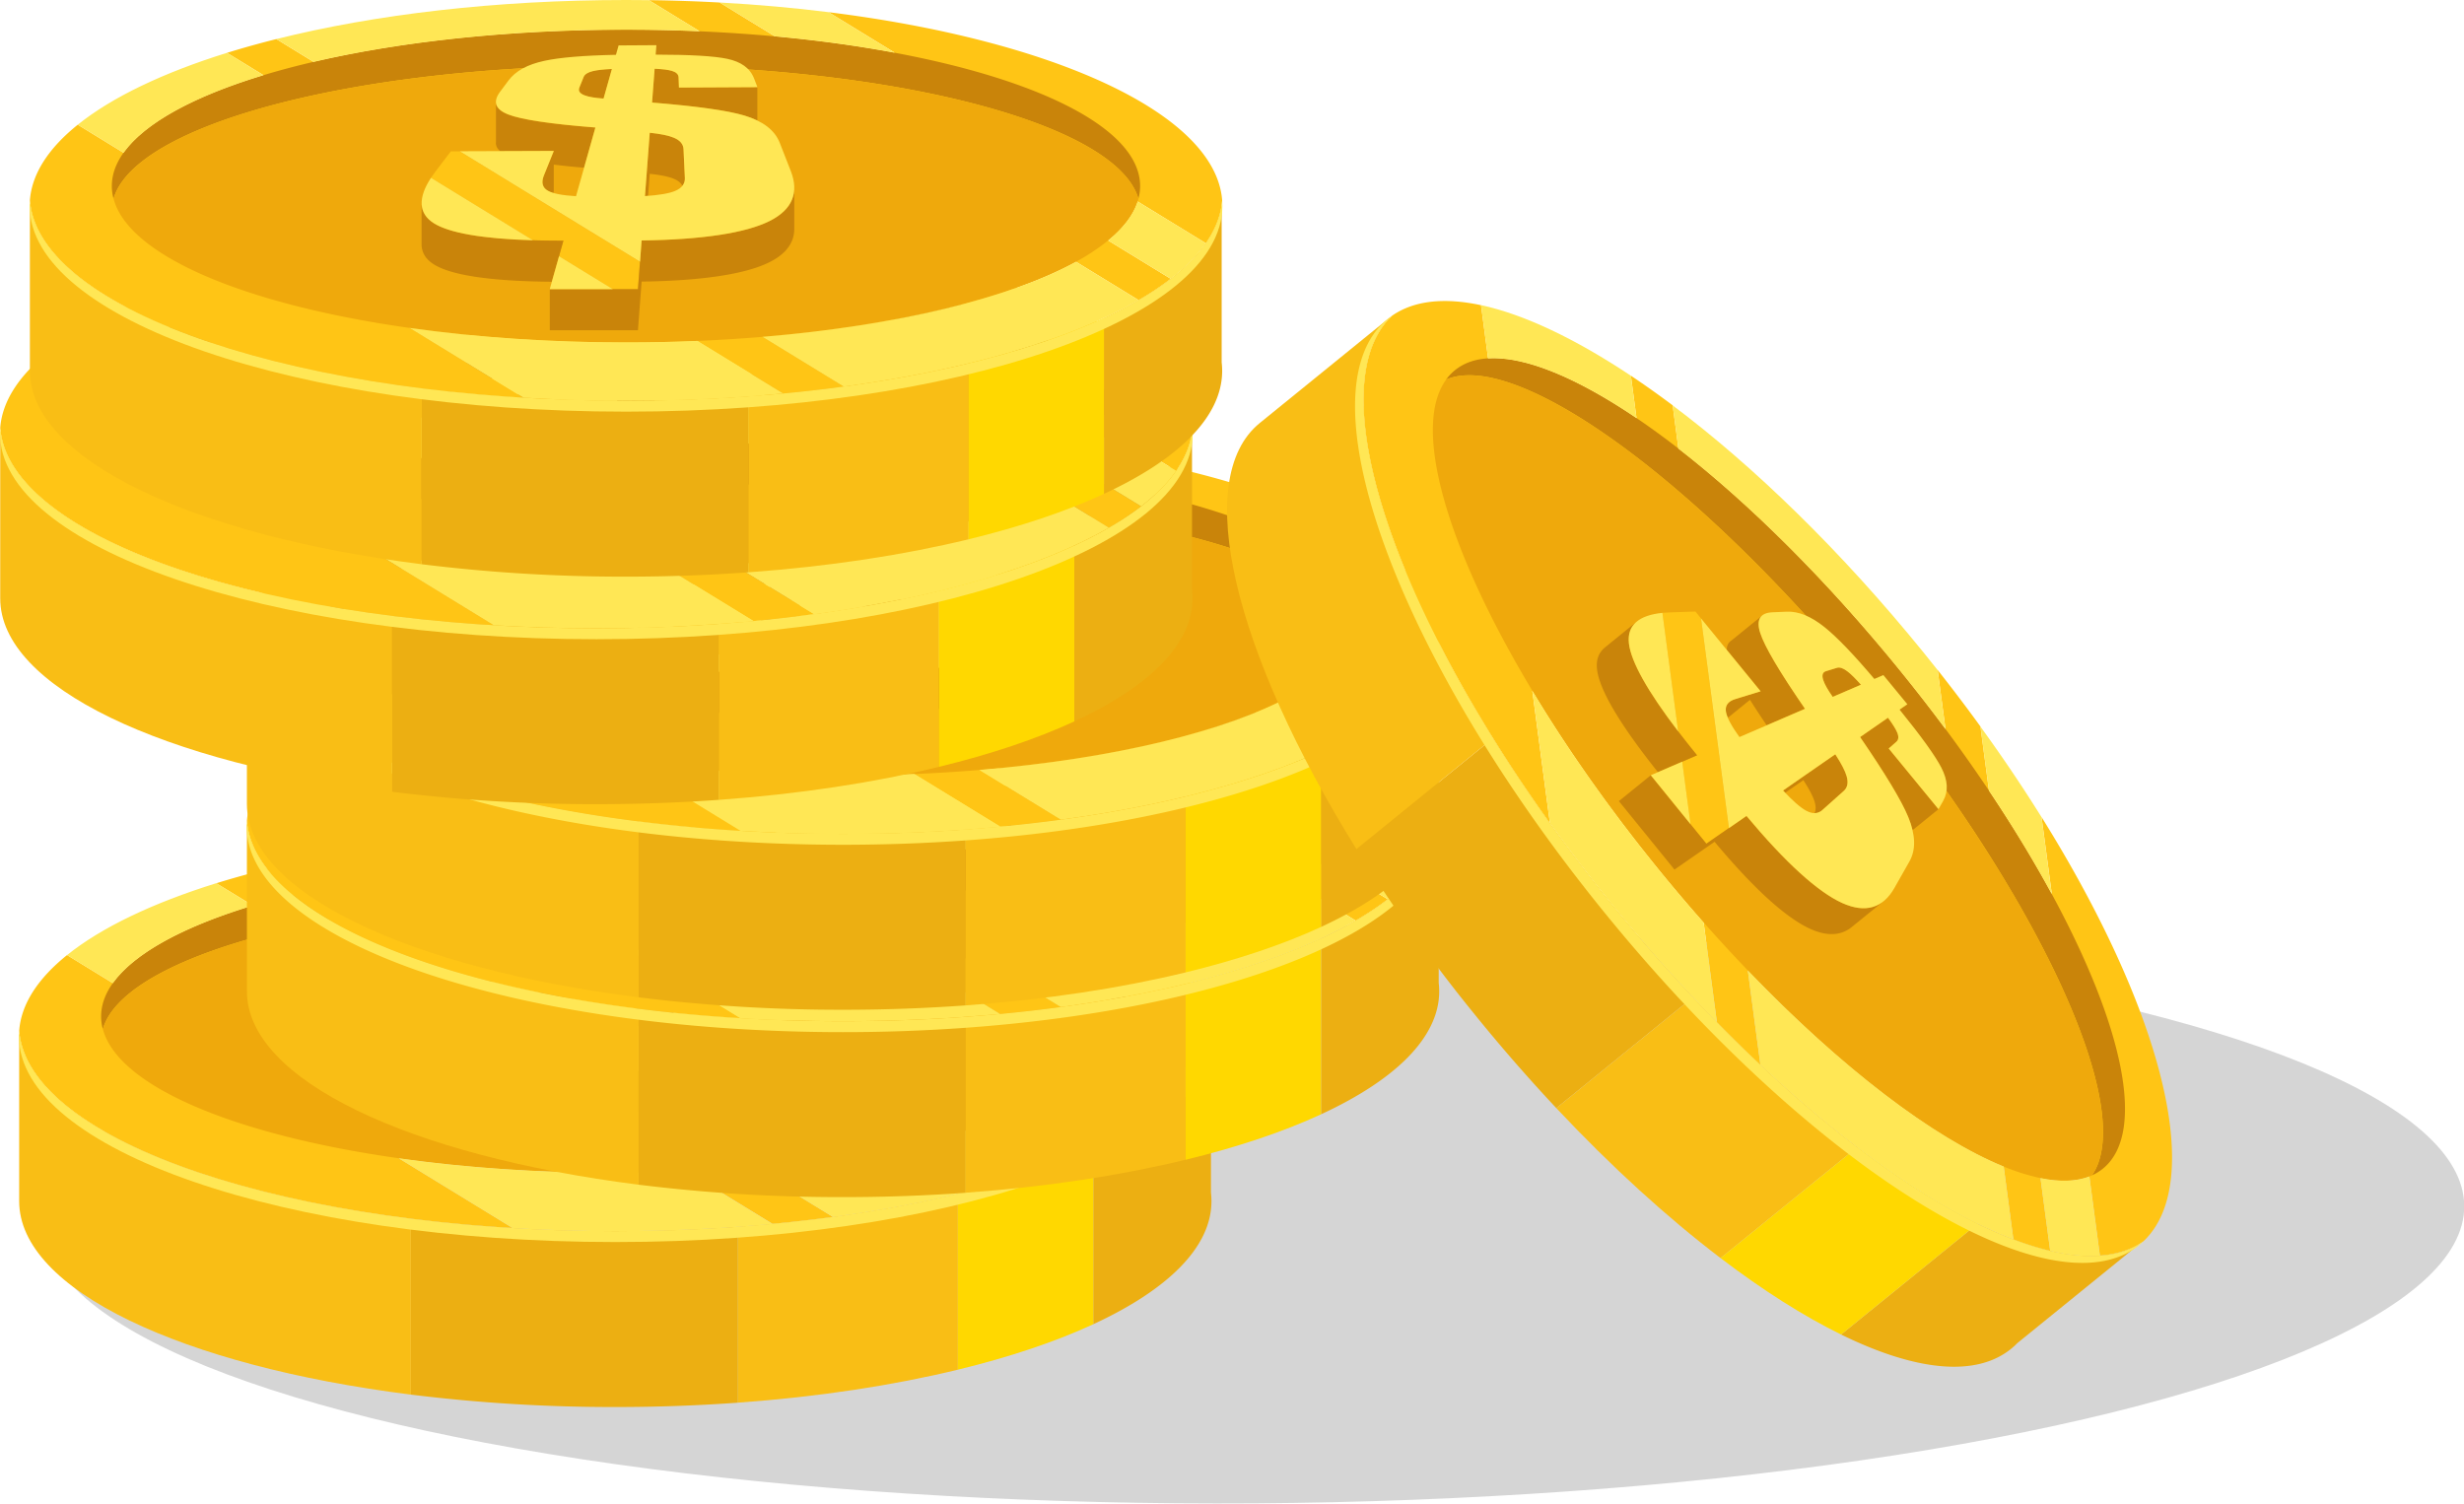 <svg xmlns="http://www.w3.org/2000/svg" viewBox="0 0 2878.7 1756.62" xmlns:v="https://vecta.io/nano"><style><![CDATA[.I{fill:#ffc515}.J{fill:#c9840a}.K{fill:#ffe755}.L{fill:#ecaf12}.M{fill:#f9be15}.N{fill:#ffd800}.O{fill:#efa90c}]]></style><ellipse cx="2279.69" cy="2596.93" rx="1414.48" ry="337.63" transform="matrix(1 -.007 .007 1 -833.37 -1162.21)" fill="#58595b" opacity=".25"/><path d="M862.17 1433.26v205.51c-46.24 3.34-94.18 5.09-143.3 5.09a1919.61 1919.61 0 0 1-238.83-14.51v-205.52a1917.63 1917.63 0 0 0 238.83 14.52c49.12 0 97.06-1.76 143.3-5.09zm553.18-29.88c0 53.91-51.36 103.67-138.11 143.77v-205.43c80.58-37.2 130.68-82.72 137.54-132.15v184a84.57 84.57 0 0 1 .57 9.81z" class="L"/><path d="M480.04 1423.83v205.52c-267-33.65-457.65-122.12-457.65-226v-195h.42c12.34 99.3 199.12 182.99 457.23 215.48zm639.08-29.1v205.49c-75.9 18.43-162.94 31.76-257 38.55v-205.51c94.05-6.79 181.09-20.11 257-38.53z" class="M"/><path d="M1277.24 1341.72v205.43c-44.21 20.44-97.63 38.37-158.12 53.07v-205.49c60.45-14.68 113.9-32.59 158.12-53.01z" class="N"/><path d="M1282.14 1251.09l73.14 44.8a341 341 0 0 1-37.51 24.93l-73.2-44.89c-77.43 42.49-208.91 74.59-366.21 87.73l94.87 58.11q-34.48 4.66-70.7 8.09l-100.3-61.43c-27.23 1.15-55.06 1.74-83.34 1.74-90.36 0-176.06-6.07-252.93-16.94l133.1 81.53c-321.8-19.25-567.92-114.7-576.65-230.55 2.36-31.32 22.07-61.15 55.94-88.39l53.54 32.8c25-35 82.91-66.29 163.46-90.65l-42.64-26.04q27.54-8.56 57.64-16.09l43.5 26.64c101.17-23.58 227.72-37.59 365-37.59q43.85 0 86.08 1.86l-59.42-36.4q42.06.56 82.77 2.79l64.53 39.53c49.72 4.56 96.72 11 140.07 19.15l-77.39-47.41c262.81 32.75 452.2 118.5 459.84 219.87-1.29 17.21-7.83 34-19.07 50.1l-79.66-48.8c-5.09 15.83-16.87 31.1-34.46 45.51z" class="I"/><path d="M1319.51 1187.54a57.56 57.56 0 0 1-2 14.84c-12.17-42.74-80.44-81-184-108.94-46.57-12.56-100.26-23-159.2-30.86-30.16-4-61.71-7.34-94.37-9.9-51.27-4-105.31-6.18-161.12-6.18-116.27 0-224.83 9.33-316.79 25.49-22 3.87-43.1 8.13-63.1 12.75-85.2 19.68-150.91 45.83-187.72 75.79-16.3 13.28-26.93 27.3-31.07 41.85a57.56 57.56 0 0 1-2-14.84c0-13.34 4.7-26.36 13.64-38.88 25-35 82.91-66.29 163.46-90.65 18.37-5.56 37.92-10.76 58.52-15.56 101.17-23.58 227.72-37.59 365-37.59q43.85 0 86.08 1.86c30.07 1.32 59.43 3.3 87.88 5.92 49.72 4.56 96.72 11 140.07 19.15 172.05 32.14 286.72 89.86 286.72 155.75z" class="J"/><path d="M1317.57 1202.38l-.93 3.17c-5.11 15.86-16.89 31.13-34.48 45.54a246.25 246.25 0 0 1-37.59 24.84c-77.43 42.49-208.91 74.59-366.21 87.73q-37.17 3.11-76.13 4.77c-27.23 1.15-55.06 1.74-83.34 1.74-90.36 0-176.06-6.07-252.93-16.94-191.36-27.06-328-83.87-345.75-150.89 4.14-14.55 14.77-28.57 31.07-41.85 36.81-30 102.52-56.11 187.72-75.79 20-4.62 41.08-8.88 63.1-12.75 92-16.16 200.52-25.49 316.79-25.49 55.81 0 109.85 2.15 161.12 6.18 32.66 2.56 64.2 5.88 94.36 9.9h0c58.94 7.83 112.63 18.3 159.19 30.86h0c103.55 27.96 171.82 66.24 184.01 108.98z" class="O"/><g class="K"><path d="M1415.57 1210.63c0 132.82-311.94 240.48-696.73 240.48s-696.7-107.66-696.7-240.48q0-3.19.25-6.38c9.79 129.87 317.87 234.1 696.48 234.1s686.69-104.23 696.48-234.1q.22 3.18.22 6.38zm-382.67-178.84c-43.35-8.11-90.35-14.59-140.07-19.15l-64.53-39.53c43.9 2.39 86.44 6.19 127.21 11.27z"/><path d="M1396.28 1254.35c-10 14.39-23.83 28.28-41 41.54l-73.14-44.8c17.59-14.41 29.37-29.68 34.48-45.54z"/></g><path d="M524.46 1146.93h-10.27l-18.2 23.94-4.94 6.95 119.16 73q16 .46 33.91.45h1.64l-5.13 18.18 62.82 38.48h29.35l2.41-32z" class="I"/><path d="M746.57 1173.23q19.11 2 28.25 5.84c4.88 2.08 8.18 4.8 9.89 8.21a13.26 13.26 0 0 0 2.9-9.25l-1.57-33.51c-.28-6-4-10.41-11.22-13.45q-9.12-3.88-28.25-5.85l-5.59 74 3.65-.27zm-66.48-120.02c-5.87 1.46-9.45 3.73-10.72 6.86l-5 12.4c-1.52 3.77.38 6.76 5.8 8.92q7.07 2.8 22.47 3.89l9.76-34.57q-14.83.65-22.31 2.5zm-98.79 50.77c-9-3.49-13.68-8-14.37-13.39h0v45.44c-.4 4.05 1.24 7.66 5 10.77l62.57-.22-11.55 28.6c-3.33 8.25-1.81 14.32 4.78 18a31.28 31.28 0 0 0 6.32 2.53l.45-1.11h-1.42l1.42-.14v-31.95q15.69 1.9 35.36 3.62l13.25-46.91c-52.76-4.16-86.45-9.29-101.81-15.24zm198.92-43.32c-.14-3.58-2.72-6.1-7.69-7.62q-6.33-1.93-20.3-2.56l-3 39.53c51.94 4.19 88.21 9.24 108 15.23a99.64 99.64 0 0 1 15 5.79v-39l-91.67.48zm-134.45 190.66h-1.65c-78.38.09-128.64-7-149.93-20.48-8.53-5.42-13.1-12.33-14-20.52l-.17-.09v46h0c.26 9.13 4.86 16.77 14.13 22.66 20.19 12.82 66.46 19.82 138 20.43zm269.68-61.82c0 16-9.4 29.21-29 39-27.78 13.85-78 21.62-149.34 22.64l-4.29 56.85h-103v48h103l4.29-56.86c71.33-1 121.56-8.78 149.34-22.63 19.13-9.54 28.52-22.38 29-37.81h0v-49.2z" class="J"/><path d="M804.95 1006.72q-42.17-1.85-86.08-1.86c-137.3 0-263.85 14-365 37.59l-43.5-26.64c114.78-28.73 255.92-45.66 408.52-45.66q13.4 0 26.66.17zm512.82 314.1c-78.7 45.58-199.83 81.4-344.56 101l-94.87-58.11c157.3-13.14 288.78-45.24 366.21-87.73zm-406.35-150.77l-12.85-32.92c-5.9-15-19.76-25.42-41.23-31.89-19.85-6-56.11-11-108-15.23l3-39.53c9.31.42 16.09 1.27 20.3 2.56 5 1.52 7.55 4 7.69 7.62l.47 11.82 91.67-.48-4-10.14c-4.73-12.17-15.27-19.58-31.53-23-15.23-3.21-43-4.8-83.4-4.85l.83-11h-4.25l-35.4.23h-4.51l-3.11 11c-37.89.78-65.73 3.1-83.84 7.06-19.47 4.25-33.38 11.71-41.76 23l-10 13.43c-8.4 11.33-5.48 20.25 9.84 26.2s49 11.08 101.77 15.2l-22.66 80.29q-24-1.42-32.72-6.31c-6.59-3.68-8.11-9.76-4.77-18l11.54-28.6-110 .39 210.75 129.08 1.88-24.9c71.33-1 121.56-8.79 149.34-22.64 27.1-13.51 34.64-33.62 24.95-58.39zm-218.78-84.77c-10.25-.71-17.76-2-22.48-3.89-5.41-2.16-7.32-5.15-5.79-8.92l5-12.39c1.27-3.14 4.85-5.41 10.72-6.86q7.51-1.87 22.31-2.52zm83.57 107.93q-10.56 4.38-35.2 6l5.58-74q19.11 2 28.25 5.85c7.16 3 10.94 7.49 11.22 13.45l1.57 33.51c.32 6.78-3.46 11.91-11.42 15.19zm-480.88-135.2c-80.55 24.36-138.51 55.63-163.46 90.65l-53.54-32.8c40.07-32.23 100-60.82 174.38-84zm607.18 371.92c-58.5 5.5-120.08 8.45-183.64 8.45-40.86 0-80.9-1.22-119.83-3.55l-133.1-81.53c76.87 10.87 162.57 16.94 252.93 16.94 28.28 0 56.11-.59 83.34-1.74zm-292.3-179.06c-59.13-1.75-98-8.56-116-20s-18.43-29.82-3.14-53zm93.24 57.11h-73.68l10.86-38.48 62.82 38.48z" class="K"/><path d="M1128.24 1188.01v205.51c-46.24 3.35-94.17 5.1-143.29 5.1a1919.66 1919.66 0 0 1-238.84-14.51v-205.52c74.49 9.4 154.93 14.51 238.84 14.51 49.12 0 97.05-1.75 143.29-5.09zm553.19-29.87c0 53.9-51.37 103.66-138.11 143.77v-205.44c80.58-37.2 130.67-82.71 137.53-132.14v184a84.58 84.58 0 0 1 .58 9.81z" class="L"/><path d="M746.11 1178.59v205.52c-267-33.65-457.65-122.13-457.65-226v-195h.42c12.35 99.29 199.12 182.98 457.23 215.48zm639.08-29.1v205.44c-75.89 18.43-162.94 31.77-256.95 38.55v-205.47c94.01-6.78 181.05-20.08 256.95-38.52z" class="M"/><path d="M1543.32 1096.47v205.46c-44.22 20.44-97.63 38.37-158.13 53.06v-205.5c60.49-14.68 113.9-32.56 158.13-53.02z" class="N"/><path d="M1548.22 1005.85l73.14 44.79a340.51 340.51 0 0 1-37.51 24.93l-73.23-44.84c-77.43 42.49-208.91 74.59-366.21 87.72l94.87 58.12q-34.49 4.67-70.69 8.08l-100.3-61.43q-40.86 1.74-83.34 1.75c-90.37 0-176.07-6.07-252.94-16.94l133.11 81.52c-321.81-19.24-567.92-114.69-576.66-230.54 2.36-31.32 22.07-61.15 55.95-88.39l53.53 32.8c25-35 82.91-66.29 163.46-90.65l-42.61-26.11q27.52-8.57 57.64-16.09l43.5 26.64c101.16-23.58 227.71-37.6 365-37.6a1985.08 1985.08 0 0 1 86.07 1.86l-59.43-36.39q42.08.54 82.77 2.79l64.54 39.53c49.71 4.56 96.71 11 140.07 19.14l-77.39-47.4c262.8 32.74 452.2 118.49 459.84 219.87-1.29 17.21-7.83 34-19.07 50.09l-79.67-48.79c-5.09 15.86-16.85 31.13-34.44 45.54z" class="I"/><path d="M1585.57 942.3a57.67 57.67 0 0 1-2 14.84c-12.17-42.75-80.43-81-184-108.94-46.56-12.56-100.25-23-159.19-30.86-30.17-4-61.71-7.34-94.37-9.9-51.28-4-105.31-6.18-161.12-6.18-116.28 0-224.84 9.33-316.8 25.49q-33 5.81-63.1 12.75c-85.19 19.67-150.91 45.83-187.71 75.79-16.31 13.28-26.93 27.3-31.07 41.85a57.67 57.67 0 0 1-2-14.84c0-13.35 4.7-26.36 13.63-38.88 25-35 82.91-66.29 163.46-90.65q27.57-8.34 58.53-15.56c101.16-23.58 227.71-37.6 365-37.6a1985.08 1985.08 0 0 1 86.07 1.86c30.07 1.32 59.43 3.31 87.89 5.93 49.71 4.56 96.71 11 140.07 19.14 172.06 32.14 286.71 89.87 286.71 155.76z" class="J"/><path d="M1583.62 957.14l-.93 3.17c-5.1 15.86-16.88 31.13-34.47 45.54a246.37 246.37 0 0 1-37.6 24.88c-77.43 42.49-208.91 74.59-366.21 87.72q-37.15 3.12-76.12 4.77-40.86 1.74-83.34 1.75c-90.37 0-176.07-6.07-252.94-16.94-191.36-27.06-328-83.87-345.74-150.89 4.14-14.55 14.76-28.57 31.07-41.85 36.8-30 102.52-56.12 187.71-75.79q30-6.93 63.1-12.75c92-16.16 200.52-25.49 316.8-25.49 55.81 0 109.84 2.15 161.12 6.18 32.66 2.56 64.19 5.88 94.36 9.9h0c58.93 7.83 112.63 18.3 159.18 30.86h0c103.58 27.91 171.84 66.19 184.01 108.94z" class="O"/><g class="K"><path d="M1681.68 965.39c0 132.81-311.94 240.48-696.73 240.48S288.21 1098.2 288.21 965.39a84.82 84.82 0 0 1 .25-6.38c9.79 129.86 317.88 234.09 696.49 234.09s686.69-104.23 696.48-234.09c.14 2.12.25 4.25.25 6.38zm-382.7-178.85c-43.36-8.1-90.36-14.58-140.07-19.14l-64.54-39.53c43.91 2.38 86.44 6.19 127.22 11.27z"/><path d="M1662.36 1009.1c-10 14.4-23.84 28.28-41 41.54l-73.14-44.79c17.59-14.41 29.37-29.68 34.47-45.54z"/></g><path d="M790.57 901.71H780.3l-18.2 23.94q-2.7 3.55-5 7l119.16 73q16 .47 33.92.45h1.64l-5.13 18.18 62.88 38.45h29.34l2.41-31.94z" class="I"/><path d="M1012.67 927.98q19.11 2 28.25 5.85c4.87 2.08 8.18 4.8 9.88 8.21a13.33 13.33 0 0 0 2.91-9.25l-1.57-33.52c-.28-6-4.06-10.4-11.22-13.45q-9.13-3.87-28.25-5.85l-5.59 74 3.64-.26zm-66.51-120.05c-5.87 1.46-9.44 3.73-10.71 6.86l-5 12.4c-1.52 3.77.38 6.76 5.8 8.92q7.08 2.8 22.48 3.89l9.76-34.58q-14.81.69-22.33 2.51zm-98.79 50.81c-9-3.49-13.67-8-14.36-13.4h0v45.45c-.4 4 1.24 7.65 5 10.77l62.56-.23-11.54 28.6c-3.33 8.25-1.81 14.33 4.77 18a30.84 30.84 0 0 0 6.33 2.52l.44-1.11h-1.41l1.41-.14v-32q15.7 1.92 35.37 3.63l13.24-46.92c-52.75-4.1-86.44-9.2-101.81-15.17zm198.93-43.32c-.14-3.58-2.72-6.1-7.69-7.62q-6.33-1.93-20.3-2.56l-3 39.53c52 4.19 88.21 9.24 108.06 15.22a100.71 100.71 0 0 1 15 5.8v-39l-91.67.47zm-134.46 190.66h-1.64c-78.38.1-128.65-7-149.93-20.47-8.54-5.42-13.11-12.33-14-20.53l-.17-.09v46h0c.27 9.14 4.87 16.78 14.14 22.67 20.18 12.82 66.45 19.82 138 20.42zm269.73-61.82c0 16-9.4 29.21-29 39-27.77 13.85-78 21.62-149.34 22.63l-4.29 56.86h-103v48h103l4.29-56.86c71.34-1 121.57-8.78 149.34-22.63 19.14-9.54 28.52-22.38 29-37.81h0v-49.2z" class="J"/><path d="M1071.02 761.47c-28.1-1.22-56.85-1.86-86.07-1.86-137.31 0-263.86 14-365 37.6l-43.5-26.64c114.78-28.73 255.92-45.66 408.52-45.66q13.38 0 26.65.17zm512.83 314.1c-78.7 45.59-199.83 81.41-344.57 101l-94.87-58.12c157.3-13.13 288.78-45.23 366.21-87.72zM1177.49 924.8l-12.92-32.87c-5.89-15.05-19.75-25.42-41.22-31.89-19.85-6-56.11-11-108-15.23l3-39.53c9.3.42 16.08 1.27 20.3 2.56 5 1.52 7.55 4 7.69 7.62l.46 11.82 91.67-.48-3.94-10.14c-4.74-12.17-15.27-19.58-31.54-23-15.22-3.21-43-4.8-83.4-4.86l.83-11h-4.25l-35.39.22h-4.52l-3.11 11c-37.88.78-65.72 3.1-83.83 7-19.48 4.25-33.39 11.71-41.76 23l-10 13.43c-8.4 11.32-5.48 20.24 9.84 26.2s49 11.07 101.76 15.2l-22.66 80.29q-24-1.44-32.72-6.32c-6.58-3.67-8.1-9.75-4.77-18l11.55-28.6-110 .39 210.74 129.08 1.88-24.91c71.34-1 121.57-8.78 149.35-22.63 27.1-13.42 34.66-33.57 24.96-58.35zm-218.78-84.77c-10.25-.7-17.75-2-22.47-3.88-5.42-2.16-7.32-5.15-5.8-8.92l5-12.4q1.9-4.7 10.71-6.86 7.53-1.86 22.31-2.51zm83.57 107.9q-10.55 4.38-35.2 6l5.59-74q19.11 2 28.24 5.84c7.17 3.05 11 7.5 11.23 13.45l1.56 33.51c.33 6.82-3.45 11.93-11.42 15.2zM561.4 812.77c-80.55 24.36-138.5 55.63-163.46 90.65l-53.53-32.8c40.07-32.23 100-60.83 174.38-84zm607.17 371.88c-58.51 5.51-120.08 8.45-183.64 8.45-40.86 0-80.9-1.21-119.83-3.55l-133.11-81.52c76.89 10.9 162.58 16.9 252.96 16.9q42.42 0 83.34-1.75zm-292.29-179.02c-59.13-1.76-98-8.56-116-20s-18.43-29.82-3.15-53zm93.25 57.11h-73.69l10.87-38.48 62.82 38.48z" class="K"/><path d="M1128.24 969.11v205.51c-46.24 3.34-94.17 5.1-143.29 5.1a1919.6 1919.6 0 0 1-238.84-14.52V959.69a1919.66 1919.66 0 0 0 238.84 14.51c49.12 0 97.05-1.76 143.29-5.09zm553.19-29.87c0 53.9-51.37 103.66-138.11 143.76V877.57c80.58-37.2 130.67-82.72 137.53-132.15v184a84.62 84.62 0 0 1 .58 9.82z" class="L"/><path d="M746.11 959.69v205.51c-267-33.65-457.65-122.12-457.65-226v-195h.42C301.23 843.5 488 927.19 746.11 959.69zm639.08-29.11v205.49c-75.89 18.43-162.94 31.76-256.95 38.55V969.11c94.01-6.79 181.05-20.11 256.95-38.53z" class="M"/><path d="M1543.32 877.57V1083c-44.22 20.45-97.63 38.37-158.13 53.07V930.58c60.49-14.65 113.9-32.59 158.13-53.01z" class="N"/><path d="M1548.22 786.93l73.14 44.8a341.94 341.94 0 0 1-37.51 24.93l-73.23-44.85c-77.43 42.49-208.91 74.59-366.21 87.73l94.88 58.11q-34.5 4.67-70.7 8.09l-100.3-61.43q-40.86 1.72-83.34 1.74c-90.37 0-176.07-6.07-252.94-16.94l133.11 81.53c-321.81-19.25-567.92-114.7-576.66-230.55 2.36-31.32 22.07-61.15 55.95-88.39l53.53 32.8c25-35 82.91-66.29 163.47-90.65l-42.62-26.11q27.52-8.55 57.64-16.09l43.5 26.64c101.16-23.58 227.71-37.59 365-37.59 29.22 0 58 .63 86.07 1.86l-59.43-36.38q42.08.54 82.77 2.78l64.54 39.53c49.71 4.56 96.71 11 140.07 19.15l-77.38-47.41c262.8 32.75 452.2 118.5 459.84 219.87-1.29 17.21-7.83 34-19.07 50.1l-79.67-48.8c-5.1 15.86-16.86 31.13-34.45 45.53z" class="I"/><path d="M1585.57 723.39a57.56 57.56 0 0 1-2 14.84c-12.17-42.74-80.43-81-184-108.94-46.56-12.56-100.25-23-159.19-30.86-30.17-4-61.71-7.34-94.37-9.9-51.28-4-105.31-6.18-161.12-6.18-116.28 0-224.84 9.34-316.8 25.49q-33 5.8-63.1 12.75c-85.19 19.68-150.91 45.83-187.71 75.79-16.31 13.28-26.93 27.31-31.07 41.85a57.56 57.56 0 0 1-2-14.84c0-13.34 4.7-26.35 13.63-38.88 25-35 82.91-66.29 163.47-90.65q27.56-8.34 58.52-15.56c101.16-23.58 227.71-37.59 365-37.59 29.22 0 58 .63 86.07 1.86 30.07 1.32 59.43 3.3 87.89 5.92 49.71 4.56 96.71 11 140.07 19.15 172.06 32.13 286.71 89.86 286.71 155.75z" class="J"/><path d="M1583.62 738.23l-.93 3.17c-5.1 15.86-16.88 31.13-34.47 45.54a244.89 244.89 0 0 1-37.6 24.88c-77.43 42.49-208.91 74.59-366.21 87.73q-37.15 3.11-76.12 4.77-40.86 1.72-83.34 1.74c-90.37 0-176.07-6.07-252.94-16.94-191.36-27.06-328-83.87-345.74-150.89 4.14-14.54 14.76-28.57 31.07-41.85 36.8-30 102.52-56.11 187.71-75.79q30-6.93 63.1-12.75c92-16.15 200.52-25.49 316.8-25.49 55.81 0 109.84 2.15 161.12 6.18 32.66 2.56 64.19 5.88 94.36 9.9h0c58.93 7.83 112.63 18.3 159.18 30.86h0c103.58 27.92 171.84 66.2 184.01 108.94z" class="O"/><g class="K"><path d="M1681.68 746.48c0 132.82-311.94 240.48-696.73 240.48S288.21 879.3 288.21 746.48a84.82 84.82 0 0 1 .25-6.38c9.79 129.87 317.88 234.1 696.49 234.1s686.69-104.23 696.48-234.1c.14 2.12.25 4.25.25 6.38zm-382.7-178.84c-43.36-8.11-90.36-14.59-140.07-19.15l-64.54-39.56c43.91 2.39 86.44 6.19 127.22 11.27z"/><path d="M1662.36 790.2c-10 14.39-23.84 28.28-41 41.54l-73.14-44.8c17.59-14.41 29.37-29.68 34.47-45.54z"/></g><path d="M790.57 682.8H780.3l-18.2 23.94q-2.7 3.54-5 7l119.16 73q16 .46 33.92.45h1.64l-5.13 18.18 62.88 38.46h29.34l2.41-32z" class="I"/><path d="M1012.67 709.08q19.11 2 28.25 5.85c4.87 2.07 8.18 4.8 9.88 8.2a13.31 13.31 0 0 0 2.91-9.25l-1.57-33.51c-.28-6-4.06-10.41-11.22-13.45q-9.12-3.88-28.25-5.85l-5.59 74 3.64-.27zm-66.51-120.02c-5.87 1.46-9.44 3.73-10.71 6.87l-5 12.39c-1.52 3.78.38 6.77 5.8 8.92q7.08 2.81 22.48 3.89l9.76-34.57q-14.81.65-22.33 2.5zm-98.79 50.77c-9-3.49-13.67-8-14.36-13.39h0v45.44c-.4 4.06 1.24 7.66 5 10.77l62.56-.22-11.54 28.6c-3.33 8.25-1.81 14.32 4.77 18a31.39 31.39 0 0 0 6.33 2.53l.44-1.11h-1.41l1.41-.14v-31.98q15.7 1.9 35.37 3.62l13.24-46.91c-52.75-4.11-86.44-9.23-101.81-15.21zm198.93-43.32c-.14-3.58-2.72-6.1-7.69-7.62q-6.33-1.93-20.3-2.56l-3 39.53c52 4.19 88.21 9.24 108.06 15.23a101.81 101.81 0 0 1 15 5.79v-39l-91.67.48zM911.84 787.17h-1.64c-78.38.09-128.65-7-149.93-20.48-8.54-5.42-13.11-12.33-14-20.52l-.17-.09v46h0c.27 9.14 4.87 16.77 14.14 22.66 20.18 12.82 66.45 19.82 138 20.43zm269.73-61.82c0 16-9.4 29.22-29 39-27.77 13.85-78 21.62-149.34 22.64l-4.29 56.85h-103v48h103l4.29-56.85c71.34-1 121.57-8.79 149.34-22.64 19.14-9.53 28.52-22.38 29-37.81h0v-49.2z" class="J"/><path d="M1071.02 542.57c-28.1-1.23-56.85-1.86-86.07-1.86-137.31 0-263.86 14-365 37.59l-43.5-26.64C691.23 522.94 832.37 506 984.97 506q13.38 0 26.65.18zm512.83 314.1c-78.7 45.58-199.83 81.4-344.56 101l-94.88-58.11c157.3-13.14 288.78-45.24 366.21-87.73zm-406.36-150.74l-12.92-32.95c-5.89-15-19.75-25.42-41.22-31.89-19.85-6-56.11-11-108-15.23l3-39.53c9.3.42 16.08 1.27 20.3 2.56 5 1.52 7.55 4 7.69 7.62l.46 11.82 91.67-.48-3.94-10.14c-4.74-12.17-15.27-19.58-31.54-23-15.22-3.22-43-4.81-83.4-4.86l.83-11h-4.25l-35.39.22h-4.52l-3.11 11c-37.88.78-65.72 3.1-83.83 7.06-19.48 4.25-33.39 11.71-41.76 23l-10 13.43c-8.4 11.33-5.48 20.25 9.84 26.2s49 11.08 101.76 15.2l-22.66 80.29q-24-1.42-32.72-6.31c-6.58-3.68-8.1-9.75-4.77-18l11.55-28.6-110 .39 210.72 129.2 1.88-24.9c71.34-1 121.57-8.79 149.35-22.64 27.12-13.57 34.68-33.72 24.98-58.46zm-218.78-84.77q-15.37-1.07-22.47-3.89c-5.42-2.16-7.32-5.15-5.8-8.92l5-12.39c1.27-3.14 4.84-5.41 10.71-6.86q7.53-1.87 22.31-2.51zm83.57 107.93q-10.55 4.38-35.2 6l5.59-74q19.11 2 28.24 5.85c7.17 3 11 7.49 11.23 13.45l1.56 33.51c.33 6.75-3.45 11.85-11.42 15.16zM561.41 593.86c-80.56 24.36-138.51 55.63-163.47 90.65l-53.53-32.8c40.07-32.23 100-60.82 174.38-84zm607.16 371.89c-58.51 5.51-120.08 8.45-183.64 8.45-40.86 0-80.9-1.21-119.83-3.55l-133.11-81.53c76.87 10.87 162.57 16.94 252.94 16.94q42.42 0 83.34-1.74zM876.28 786.72c-59.13-1.75-98-8.56-116-20s-18.43-29.82-3.15-53zm93.25 57.11h-73.69l10.87-38.47 62.82 38.47z" class="K"/><path d="M840.03 728.93v205.51c-46.24 3.35-94.17 5.1-143.3 5.1a1919.61 1919.61 0 0 1-238.83-14.51V719.54c74.49 9.4 154.93 14.51 238.83 14.51 49.13 0 97.06-1.75 143.3-5.12zm553.19-29.84c0 53.9-51.37 103.66-138.11 143.77V637.42c80.57-37.2 130.67-82.72 137.53-132.15v184a84.58 84.58 0 0 1 .58 9.82z" class="L"/><path d="M457.9 719.54v205.52C190.9 891.41.25 802.93.25 699.06v-195h.42c12.34 99.29 199.12 182.98 457.23 215.48zm639.08-29.11v205.5c-75.9 18.43-162.94 31.77-257 38.55V728.93c94.05-6.76 181.09-20.07 257-38.5z" class="M"/><path d="M1255.11 637.42v205.44c-44.22 20.44-97.64 38.37-158.13 53.06V690.43c60.48-14.67 113.9-32.58 158.13-53.01z" class="N"/><path d="M1260.01 546.8l73.14 44.79a339.73 339.73 0 0 1-37.52 24.93l-73.22-44.84c-77.43 42.48-208.91 74.59-366.21 87.72l94.87 58.11q-34.49 4.68-70.69 8.09l-100.3-61.43q-40.86 1.73-83.35 1.75c-90.36 0-176.06-6.07-252.93-16.94l133.1 81.52C255.1 711.25 8.99 615.8.25 499.95c2.36-31.32 22.07-61.15 55.94-88.38l53.54 32.79c25-35 82.91-66.28 163.46-90.65l-42.62-26.1q27.54-8.57 57.64-16.09l43.5 26.64c101.17-23.58 227.72-37.6 365-37.6q43.85 0 86.08 1.86l-59.42-36.39q42.06.54 82.77 2.78l64.53 39.53c49.72 4.57 96.72 11 140.07 19.15l-77.39-47.4c262.81 32.74 452.2 118.49 459.85 219.86-1.3 17.22-7.84 34-19.08 50.1l-79.66-48.8c-5.09 15.87-16.89 31.14-34.45 45.55z" class="I"/><path d="M1297.37 483.24a57.56 57.56 0 0 1-2 14.84c-12.17-42.74-80.44-81-184-108.94-46.57-12.56-100.25-23-159.2-30.86-30.16-4-61.7-7.33-94.37-9.89-51.27-4-105.31-6.18-161.12-6.18-116.27 0-224.83 9.33-316.79 25.49q-33 5.81-63.1 12.75c-85.2 19.67-150.91 45.83-187.71 75.79-16.31 13.28-26.93 27.3-31.08 41.84a57.56 57.56 0 0 1-2-14.84c0-13.34 4.71-26.35 13.64-38.88 25-35 82.91-66.28 163.46-90.65q27.57-8.33 58.52-15.55c101.17-23.58 227.72-37.6 365-37.6q43.85 0 86.08 1.86c30.07 1.32 59.43 3.31 87.88 5.92 49.72 4.57 96.72 11 140.07 19.15 172.06 32.14 286.72 89.87 286.72 155.75z" class="J"/><path d="M1295.41 498.08l-.93 3.17c-5.11 15.87-16.88 31.14-34.47 45.55a246.37 246.37 0 0 1-37.6 24.88c-77.43 42.48-208.91 74.59-366.21 87.72q-37.16 3.12-76.12 4.77-40.86 1.73-83.35 1.75c-90.36 0-176.06-6.07-252.93-16.94-191.36-27.07-328-83.87-345.75-150.9 4.15-14.54 14.77-28.56 31.08-41.84 36.8-30 102.51-56.12 187.71-75.79q30-6.93 63.1-12.75c92-16.16 200.52-25.49 316.79-25.49 55.81 0 109.85 2.15 161.12 6.18 32.67 2.56 64.2 5.88 94.37 9.89h0c58.94 7.84 112.63 18.3 159.19 30.86h0c103.56 27.92 171.83 66.2 184 108.94z" class="O"/><g class="K"><path d="M1393.46 506.34c0 132.81-311.94 240.48-696.73 240.48S0 639.15 0 506.34c0-2.14.08-4.26.25-6.39 9.79 129.87 317.88 234.1 696.48 234.1s686.69-104.23 696.49-234.1c.16 2.13.24 4.25.24 6.39zm-382.7-178.85c-43.35-8.1-90.35-14.58-140.07-19.15l-64.53-39.53c43.9 2.39 86.44 6.2 127.21 11.28z"/><path d="M1374.14 550.05c-10 14.4-23.83 28.28-41 41.54L1260 546.8c17.59-14.41 29.36-29.68 34.47-45.55z"/></g><path d="M502.32 442.66h-10.27l-18.2 23.94q-2.68 3.55-4.94 7l119.16 73q16 .46 33.92.45h1.63l-5.13 18.17 62.83 38.48h29.34l2.41-31.94z" class="I"/><path d="M724.45 468.93q19.13 2 28.25 5.85c4.88 2.07 8.19 4.8 9.89 8.21a13.29 13.29 0 0 0 2.9-9.25l-1.57-33.52c-.27-6-4-10.4-11.22-13.45q-9.12-3.88-28.25-5.85l-5.58 74 3.64-.27zm-66.5-120c-5.87 1.45-9.45 3.72-10.71 6.86l-5 12.4c-1.52 3.77.38 6.76 5.8 8.91q7.07 2.82 22.47 3.9l9.76-34.58q-14.8.64-22.32 2.51zm-98.79 50.75c-9-3.48-13.68-8-14.36-13.39h0v45.44c-.4 4.06 1.24 7.66 5 10.77l62.56-.22-11.54 28.6c-3.33 8.25-1.81 14.33 4.77 18a31.55 31.55 0 0 0 6.32 2.52l.45-1.11h-1.42l1.42-.14v-32q15.7 1.92 35.37 3.63l13.24-46.92c-52.75-4.1-86.4-9.2-101.81-15.18zm198.92-43.31c-.14-3.59-2.71-6.11-7.68-7.62q-6.33-1.93-20.31-2.56l-3 39.53c52 4.19 88.21 9.24 108.06 15.22a101.13 101.13 0 0 1 15.05 5.8v-39l-91.67.47zM623.63 547.03h-1.64c-78.38.1-128.65-6.95-149.93-20.47-8.54-5.43-13.11-12.33-14-20.53l-.17-.09v46h0c.27 9.14 4.87 16.78 14.14 22.67 20.18 12.82 66.45 19.82 138 20.42zm269.68-61.82c0 16-9.4 29.21-29 39-27.78 13.85-78 21.61-149.34 22.63l-4.29 56.85h-103v48h103l4.29-56.85c71.33-1 121.56-8.79 149.34-22.64 19.13-9.53 28.52-22.37 29-37.81h0v-49.18z" class="J"/><path d="M782.81 302.42q-42.16-1.83-86.08-1.86c-137.3 0-263.85 14-365 37.6l-43.5-26.64c114.78-28.73 255.92-45.66 408.52-45.66q13.39 0 26.66.17zm512.82 314.1c-78.7 45.58-199.83 81.41-344.56 101l-94.87-58.11c157.3-13.13 288.78-45.24 366.21-87.72zM889.28 465.75l-12.89-32.92c-5.89-15-19.76-25.41-41.23-31.88-19.84-6-56.1-11-108-15.23l3-39.53q14 .63 20.31 2.56c5 1.51 7.55 4 7.69 7.62l.46 11.81 91.67-.47-4-10.14c-4.73-12.17-15.26-19.59-31.53-23-15.23-3.21-43-4.8-83.4-4.86l.83-11h-4.25l-35.4.22h-4.51l-3.11 11c-37.89.79-65.72 3.11-83.83 7.06-19.48 4.25-33.39 11.71-41.77 23l-10 13.43c-8.4 11.32-5.47 20.24 9.84 26.2s49.06 11.07 101.77 15.2l-22.66 80.29q-24-1.44-32.72-6.32c-6.58-3.67-8.11-9.75-4.77-18l11.55-28.61-110 .4 210.75 129.08 1.88-24.91c71.34-1 121.56-8.79 149.34-22.63 27.11-13.44 34.67-33.6 24.98-58.37zM670.5 380.98q-15.37-1.07-22.47-3.88c-5.42-2.16-7.32-5.15-5.8-8.92l5-12.4c1.26-3.14 4.84-5.41 10.71-6.86q7.53-1.86 22.31-2.51zm83.57 107.95q-10.55 4.37-35.2 6l5.58-74q19.11 2 28.25 5.85c7.17 3.05 10.95 7.5 11.23 13.45l1.56 33.51c.32 6.76-3.46 11.87-11.42 15.19zM273.19 353.71c-80.55 24.37-138.5 55.64-163.46 90.65l-53.54-32.79c40.08-32.23 100-60.83 174.38-84zM880.38 725.6c-58.51 5.51-120.09 8.45-183.65 8.45-40.85 0-80.9-1.21-119.83-3.55l-133.1-81.52c76.87 10.87 162.57 16.94 252.93 16.94q42.42 0 83.35-1.75zM588.07 546.58c-59.13-1.76-98-8.56-116-20-18.19-11.54-18.43-29.82-3.15-53zm93.24 57.1h-73.68l10.86-38.47 62.82 38.47z" class="K"/><path d="M874.67 463.1v205.51c-46.24 3.34-94.17 5.1-143.29 5.1a1919.66 1919.66 0 0 1-238.81-14.51V453.68a1919.66 1919.66 0 0 0 238.84 14.51c49.09 0 97.02-1.76 143.26-5.09zm553.19-29.87c0 53.9-51.37 103.66-138.11 143.77V371.56c80.58-37.2 130.67-82.72 137.53-132.15v184a84.75 84.75 0 0 1 .58 9.82z" class="L"/><path d="M492.57 453.68V659.2c-267-33.65-457.65-122.13-457.65-226v-195h.42c12.32 99.29 199.09 182.98 457.23 215.48zm639.06-29.11v205.49c-75.9 18.43-163 31.76-257 38.55V463.1c94.05-6.79 181.09-20.1 257-38.53z" class="M"/><path d="M1289.75 371.56V577c-44.22 20.44-97.63 38.37-158.12 53.06V424.57c60.48-14.64 113.94-32.58 158.12-53.01z" class="N"/><path d="M1294.65 280.93l73.14 44.79a340.51 340.51 0 0 1-37.51 24.93l-73.23-44.84c-77.43 42.48-208.91 74.59-366.21 87.72l94.88 58.11q-34.5 4.68-70.7 8.09l-100.3-61.43q-40.86 1.72-83.34 1.75c-90.37 0-176.07-6.07-252.94-16.94l133.13 81.53C289.76 445.39 43.65 349.94 34.91 234.09c2.36-31.32 22.07-61.15 55.95-88.38l53.54 32.79c25-35 82.9-66.29 163.46-90.65l-42.62-26.1q27.52-8.57 57.64-16.1l43.5 26.65c101.16-23.58 227.71-37.6 365-37.6 29.22 0 58 .63 86.07 1.86L758.03.17q42.07.54 82.77 2.78l64.54 39.53c49.71 4.57 96.71 11 140.07 19.15l-77.39-47.4c262.8 32.74 452.2 118.49 459.84 219.86-1.29 17.21-7.83 34-19.07 50.1l-79.67-48.8c-5.1 15.87-16.88 31.13-34.47 45.54z" class="I"/><path d="M1332.01 217.38a57.56 57.56 0 0 1-2 14.84c-12.17-42.74-80.43-81-184-108.94-46.56-12.56-100.25-23-159.19-30.86-30.17-4-61.71-7.33-94.37-9.9-51.28-4-105.31-6.17-161.12-6.17-116.27 0-224.84 9.33-316.79 25.49q-33 5.8-63.11 12.75c-85.19 19.67-150.91 45.83-187.71 75.79-16.31 13.27-26.93 27.3-31.07 41.84a57.56 57.56 0 0 1-2-14.84c0-13.34 4.7-26.35 13.64-38.88 25-35 82.9-66.29 163.46-90.65q27.56-8.34 58.52-15.55c101.16-23.58 227.71-37.6 365-37.6 29.22 0 58 .63 86.07 1.86 30.07 1.32 59.43 3.3 87.89 5.92 49.71 4.57 96.71 11 140.07 19.15 172.05 32.14 286.71 89.87 286.71 155.75z" class="J"/><path d="M1330.05 232.22l-.93 3.17c-5.1 15.87-16.88 31.13-34.47 45.55a246.37 246.37 0 0 1-37.6 24.88c-77.43 42.48-208.91 74.59-366.21 87.72q-37.15 3.12-76.12 4.77-40.86 1.72-83.34 1.75c-90.37 0-176.07-6.07-252.94-16.94-191.36-27.07-328-83.88-345.74-150.9 4.14-14.54 14.76-28.57 31.07-41.84 36.8-30 102.52-56.12 187.71-75.79q30-6.93 63.11-12.75c92-16.16 200.52-25.49 316.79-25.49 55.81 0 109.84 2.15 161.12 6.17 32.66 2.57 64.19 5.88 94.36 9.9h0c58.93 7.84 112.63 18.3 159.18 30.86h0c103.58 27.92 171.84 66.2 184.01 108.94z" class="O"/><g class="K"><path d="M1428.11 240.48c0 132.81-311.94 240.47-696.73 240.47S34.64 373.29 34.64 240.48c0-2.14.09-4.26.25-6.39 9.79 129.87 317.88 234.1 696.49 234.1s686.69-104.23 696.48-234.1c.16 2.13.25 4.25.25 6.39zm-382.7-178.85c-43.36-8.1-90.36-14.58-140.07-19.15L840.8 2.93c43.91 2.39 86.44 6.2 127.22 11.28z"/><path d="M1408.79 284.19c-10 14.4-23.84 28.28-41 41.54l-73.14-44.8c17.59-14.42 29.37-29.68 34.47-45.55z"/></g><path d="M536.97 176.8H526.7l-18.2 23.94-5 7 119.16 73q16 .48 33.92.46h1.64l-5.13 18.17 62.82 38.48h29.34l2.41-32z" class="I"/><path d="M759.1 203.07q19.11 2 28.25 5.85c4.87 2.07 8.18 4.8 9.88 8.21a13.35 13.35 0 0 0 2.91-9.26l-1.57-33.51c-.28-6-4.06-10.4-11.22-13.45q-9.12-3.88-28.25-5.85l-5.59 74 3.64-.27zM692.57 83.06c-5.87 1.45-9.44 3.72-10.71 6.86l-5 12.4c-1.52 3.77.38 6.76 5.8 8.91q7.08 2.82 22.48 3.89l9.76-34.57q-14.79.64-22.33 2.51zm-98.77 50.76c-9-3.48-13.67-8-14.36-13.39h0v45.44c-.4 4.06 1.24 7.66 5 10.77l62.57-.22-11.55 28.6c-3.33 8.25-1.81 14.33 4.77 18a32 32 0 0 0 6.33 2.52l.45-1.11h-1.44l1.42-.14v-31.95q15.69 1.92 35.36 3.63l13.22-46.94c-52.71-4.1-86.4-9.23-101.77-15.21zm198.93-43.31c-.14-3.59-2.72-6.11-7.69-7.63q-6.33-1.92-20.3-2.56l-3 39.54c52 4.19 88.21 9.23 108.06 15.22a101.81 101.81 0 0 1 15 5.79v-39l-91.67.47zM658.27 281.17h-1.64c-78.38.1-128.65-7-149.93-20.48-8.54-5.42-13.11-12.33-14-20.52l-.17-.09v46h0c.27 9.14 4.87 16.78 14.14 22.66 20.18 12.83 66.45 19.83 138 20.43zm269.68-61.82c0 15.95-9.4 29.21-29 39-27.77 13.85-78 21.62-149.34 22.64l-4.29 56.85h-103v48h103l4.29-56.85c71.34-1 121.57-8.79 149.34-22.64 19.14-9.53 28.52-22.38 29-37.81h0v-49.18z" class="J"/><path d="M817.45 36.56c-28.1-1.23-56.85-1.86-86.07-1.86-137.31 0-263.86 14-365 37.6l-43.5-26.65C437.66 16.93 578.8 0 731.4 0q13.38 0 26.65.17zm512.83 314.1c-78.7 45.58-199.83 81.41-344.56 101l-94.88-58.11c157.3-13.13 288.78-45.24 366.21-87.72zM923.92 199.93l-12.89-33c-5.89-15-19.75-25.41-41.22-31.89-19.85-6-56.11-11-108-15.22l3-39.53c9.3.42 16.08 1.26 20.3 2.56 5 1.51 7.55 4 7.69 7.61l.46 11.82 91.67-.47-3.94-10.14c-4.74-12.18-15.27-19.59-31.54-23-15.22-3.21-43-4.8-83.4-4.86l.83-11h-4.25l-35.39.22h-4.52l-3.11 11c-37.88.78-65.72 3.11-83.83 7.06-19.48 4.25-33.39 11.71-41.76 23l-10 13.44c-8.4 11.32-5.48 20.24 9.84 26.19s49 11.08 101.77 15.21l-22.67 80.29q-24-1.44-32.72-6.32c-6.58-3.67-8.1-9.75-4.77-18l11.55-28.6-110 .4 210.74 129.07 1.81-24.84c71.34-1 121.57-8.79 149.35-22.63 27.14-13.48 34.7-33.64 25-58.37zm-218.78-84.77q-15.37-1.07-22.47-3.89c-5.42-2.15-7.32-5.14-5.8-8.92l5-12.39c1.27-3.14 4.84-5.41 10.71-6.86q7.53-1.86 22.31-2.51zm83.57 107.94q-10.55 4.36-35.2 6l5.59-74q19.11 2 28.24 5.85c7.17 3 11 7.5 11.23 13.45l1.56 33.51c.33 6.73-3.45 11.84-11.42 15.15zM307.84 87.85c-80.56 24.36-138.51 55.63-163.46 90.65l-53.54-32.79c40.07-32.24 100-60.83 174.38-84zm607.18 371.89c-58.5 5.51-120.08 8.45-183.64 8.45-40.86 0-80.9-1.21-119.83-3.55l-133.11-81.52c76.87 10.87 162.57 16.94 252.94 16.94q42.42 0 83.34-1.75zM622.71 280.71c-59.13-1.75-98-8.55-116-20s-18.43-29.82-3.15-53zm93.25 57.11h-73.69l10.87-38.47 62.82 38.47z" class="K"/><path d="M1977.82 1165.11l-159.57 129.51c-31.73-33.79-63.3-69.9-94.26-108.05a1918.27 1918.27 0 0 1-139.24-194.58l159.57-129.52a1919.92 1919.92 0 0 0 139.25 194.59c31 38.14 62.52 74.25 94.25 108.05zm371.81 410.69c-41.86 34-112.86 25.45-198.67-16.63l159.51-129.47c79.66 39.12 146.58 49.34 189.28 23.51l-142.86 115.95a84.52 84.52 0 0 1-7.26 6.64z" class="L"/><path d="M1744.32 862.47l-159.57 129.52c-142.15-228.53-193.59-432.3-113-497.74l151.42-122.91.27.33c-69.27 72.15-16.55 269.91 120.88 490.8zm425.34 477.87l-159.55 129.49c-62.14-47.31-127.34-106.49-191.86-175.21l159.57-129.51c64.51 68.71 129.75 127.9 191.84 175.23z" class="M"/><path d="M2310.47 1429.7l-159.51 129.47c-43.73-21.45-91.32-51.63-140.85-89.34l159.55-129.49c49.51 37.71 97.08 67.9 140.81 89.36z" class="N"/><path d="M2383.92 1376.4l11.32 85a338.83 338.83 0 0 1-43-13.41l-11.33-85.06c-81.78-33.35-189.57-115.21-298.89-229.06l14.67 110.28q-25.36-23.83-50.83-49.79l-15.52-116.59q-27.09-30.63-53.88-63.61c-56.94-70.16-106.24-140.53-146.24-207.06l20.58 154.72c-187.85-262-268.84-513.24-184.4-593 25.81-17.9 61.39-21.4 103.89-12.26l8.27 62.24c42.92-2.7 103.72 22.6 173.4 69.79l-6.59-49.66q24 16 48.82 34.62l6.73 50.56c82.06 63.69 172.69 153.12 259.22 259.72q27.63 34.05 52.8 68l-9.19-69.07q26.09 33 50 66l10 75c27.79 41.48 52.37 82 73.4 120.82l-12-90c140.19 224.69 193 425.78 119.07 495.6-14.18 9.84-31.31 15.32-50.91 16.76l-12.32-92.61c-15.51 6.17-34.79 6.6-57.07 2.07z" class="I"/><path d="M2456.82 1365.36a57.61 57.61 0 0 1-12.76 7.83c25.51-36.39 12.22-113.52-31.37-211.51-19.59-44.07-45.3-92.35-76.36-143.05-15.89-26-33.19-52.54-51.79-79.52-29.18-42.35-61.56-85.66-96.74-129-73.27-90.28-148.93-168.69-219.43-229.91q-25.32-22-49.66-41c-69-53.75-130.69-88.28-177.15-98-20.58-4.29-38.16-3.7-52.07 2.24a57.7 57.7 0 0 1 10.29-10.87c10.36-8.41 23.43-13 38.78-13.91 42.92-2.7 103.72 22.6 173.4 69.79q23.84 16.14 49 35.63c82.06 63.69 172.69 153.12 259.22 259.72q27.63 34.05 52.8 68 26.9 36.27 50.79 72c27.79 41.48 52.37 82 73.4 120.82 83.4 153.81 110.8 279.22 59.65 320.74z" class="J"/><path d="M2444.06 1373.19l-3 1.27c-15.53 6-34.81 6.51-57.09 1.94a245.8 245.8 0 0 1-43-13.51c-81.78-33.35-189.57-115.21-298.89-229.06q-25.85-26.9-51.68-56.1-27.09-30.63-53.88-63.61c-56.94-70.16-106.24-140.53-146.24-207.06-99.58-165.64-141.6-307.55-100.73-363.55 13.91-5.94 31.49-6.53 52.07-2.24 46.46 9.7 108.18 44.23 177.15 98q24.29 18.95 49.66 41c70.5 61.22 146.16 139.63 219.43 229.91 35.18 43.33 67.56 86.64 96.74 129q27.9 40.47 51.79 79.51h0c31.06 50.69 56.77 99 76.36 143h0c43.53 97.98 56.82 175.11 31.31 211.5z" class="O"/><g class="K"><path d="M2499.44 1454.52c-103.12 83.7-383.3-90.65-625.79-389.42s-355.48-608.82-252.36-692.52q2.49-2 5.11-3.83c-94.66 89.45 18.57 394.34 257.16 688.31s513.68 467.48 620.68 393.25a80.27 80.27 0 0 1-4.8 4.21zm-102.31-409.85c-21-38.77-45.61-79.34-73.4-120.82l-10-75c25.81 35.59 49.67 71 71.42 105.88z"/><path d="M2453.33 1467.07c-17.51 1.28-37-.69-58.09-5.66l-11.32-85c22.28 4.57 41.56 4.1 57.09-1.94z"/></g><path d="M1987.29 722.48l-6.49-8-30.06 1-8.51.54 18.42 138.52q9.71 12.71 21 26.62l1 1.27-17.34 7.47 9.71 73 18.49 22.78 26.33-18.26z" class="I"/><path d="M2106.88 911.5q10.5 16.09 13.26 25.62 2.2 7.65-.14 12.85a13.32 13.32 0 0 0 9-3.57l25-22.34c4.45-4 5.52-9.71 3.37-17.19q-2.74-9.53-13.26-25.62l-61 42.31 2.51 2.66zm51.27-127.26c-4.83-3.64-8.84-5-12.07-4l-12.79 3.93c-3.88 1.19-5 4.55-3.27 10.12q2.28 7.26 11.15 19.9l33-14.21q-9.83-11.05-16.02-15.74zm-101.67-44.72c-2.94-9.15-2.42-15.65 1.35-19.59h0l-35.26 28.61c-3.4 2.24-5.16 5.78-5.22 10.65l39.6 48.44-29.48 9.06c-8.5 2.61-12.26 7.63-11 15a31.29 31.29 0 0 0 2 6.5l1.15-.35-.9-1.1 1 1 24.81-20.13q8.41 13.38 19.47 29.74l44.78-19.28c-29.98-43.48-47.21-72.85-52.3-88.55zm158.99 127.16c2.7-2.37 3-6 1.08-10.77q-2.49-6.13-10.81-17.38l-32.58 22.59c29.49 43 48.42 74.32 56.28 93.5a101 101 0 0 1 5 15.34l30.3-24.6-58.17-70.88zm-232.77 15.76l-1-1.28c-49.47-60.79-75.68-104.27-78.59-129.31-1.17-10.05 1.31-18 7.12-23.8v-.19l-35.69 29h0c-6.93 6-10 14.35-8.69 25.26 2.77 23.76 26.49 64.09 71.13 120zm217.96 170.43c-12.41 10-28.61 11.11-48.56 2-28.26-12.83-66-46.94-111.69-101.68l-46.84 32.52-6.26-7.7-52.44-64.61-.22-.29-6-7.39h0l-37.27 30.26h0l6.23 7.67 52.44 64.61 2.55 3.15 3.7 4.56 46.85-32.5c45.74 54.75 83.43 88.85 111.69 101.69 19.46 8.85 35.35 8 47.63-1.32h0l38.2-31z" class="J"/><path d="M2272.94 851.93q-25.14-33.9-52.8-68c-86.53-106.6-177.16-196-259.22-259.72l-6.73-50.56c94.64 71 196.73 169.93 292.9 288.41q8.43 10.41 16.66 20.81zm79.3 596.07c-85-32.38-189.14-103.85-295.55-203.89l-14.67-110.28c109.32 113.85 217.11 195.71 298.89 229.06zm-139.02-410.52l17.44-30.75c8-14.07 7.28-31.36-1.22-52.11-7.86-19.18-26.79-50.52-56.27-93.49l32.57-22.6q8.31 11.24 10.8 17.38c2 4.81 1.63 8.4-1.06 10.77l-8.89 7.81 58.14 70.87 5.39-9.45c6.46-11.35 5.58-24.2-2-39-7.11-13.85-23.35-36.39-48.79-67.82l9.06-6.28-2.7-3.28-22.48-27.34-2.86-3.49-10.53 4.53c-24.48-28.92-43.83-49.07-58.31-60.64-15.57-12.45-30.13-18.54-44.17-17.94l-16.72.72c-14.09.61-19.17 8.5-14.14 24.15s22.31 45.06 52.33 88.6l-76.62 33q-14-19.52-15.72-29.39c-1.29-7.42 2.47-12.44 11-15l29.48-9.06-69.63-85.16 32.6 245 20.52-14.23c45.74 54.75 83.43 88.85 111.68 101.69 27.57 12.47 47.98 5.65 61.1-17.49zm-72.05-223.29q-8.86-12.62-11.15-19.9c-1.74-5.57-.62-8.93 3.27-10.12l12.78-3.93q4.86-1.49 12.08 4 6.2 4.67 16 15.74zm-31.14 132.9q-10-5.43-26.86-23.53l61-42.31q10.52 16.08 13.27 25.62c2.15 7.48 1.07 13.22-3.37 17.19l-25 22.33c-5.11 4.54-11.5 4.8-19.04.7zm-198.07-458.57c-69.68-47.19-130.48-72.49-173.4-69.79l-8.27-62.24c50.28 10.8 110.22 39.28 175.08 82.48zm93.9 705.8c-41.15-41.95-82.24-87.91-122.3-137.26q-38.62-47.6-72.76-95.28l-20.58-154.72c40 66.53 89.3 136.9 146.24 207.06q26.74 32.94 53.88 63.61zm-45.21-339.78c-35.9-47-55.1-81.46-57.57-102.69-2.49-21.4 11.54-33.11 39.15-35.83zm14.42 108.39l-46.44-57.21 36.73-15.81 9.71 73.02z" class="K"/></svg>